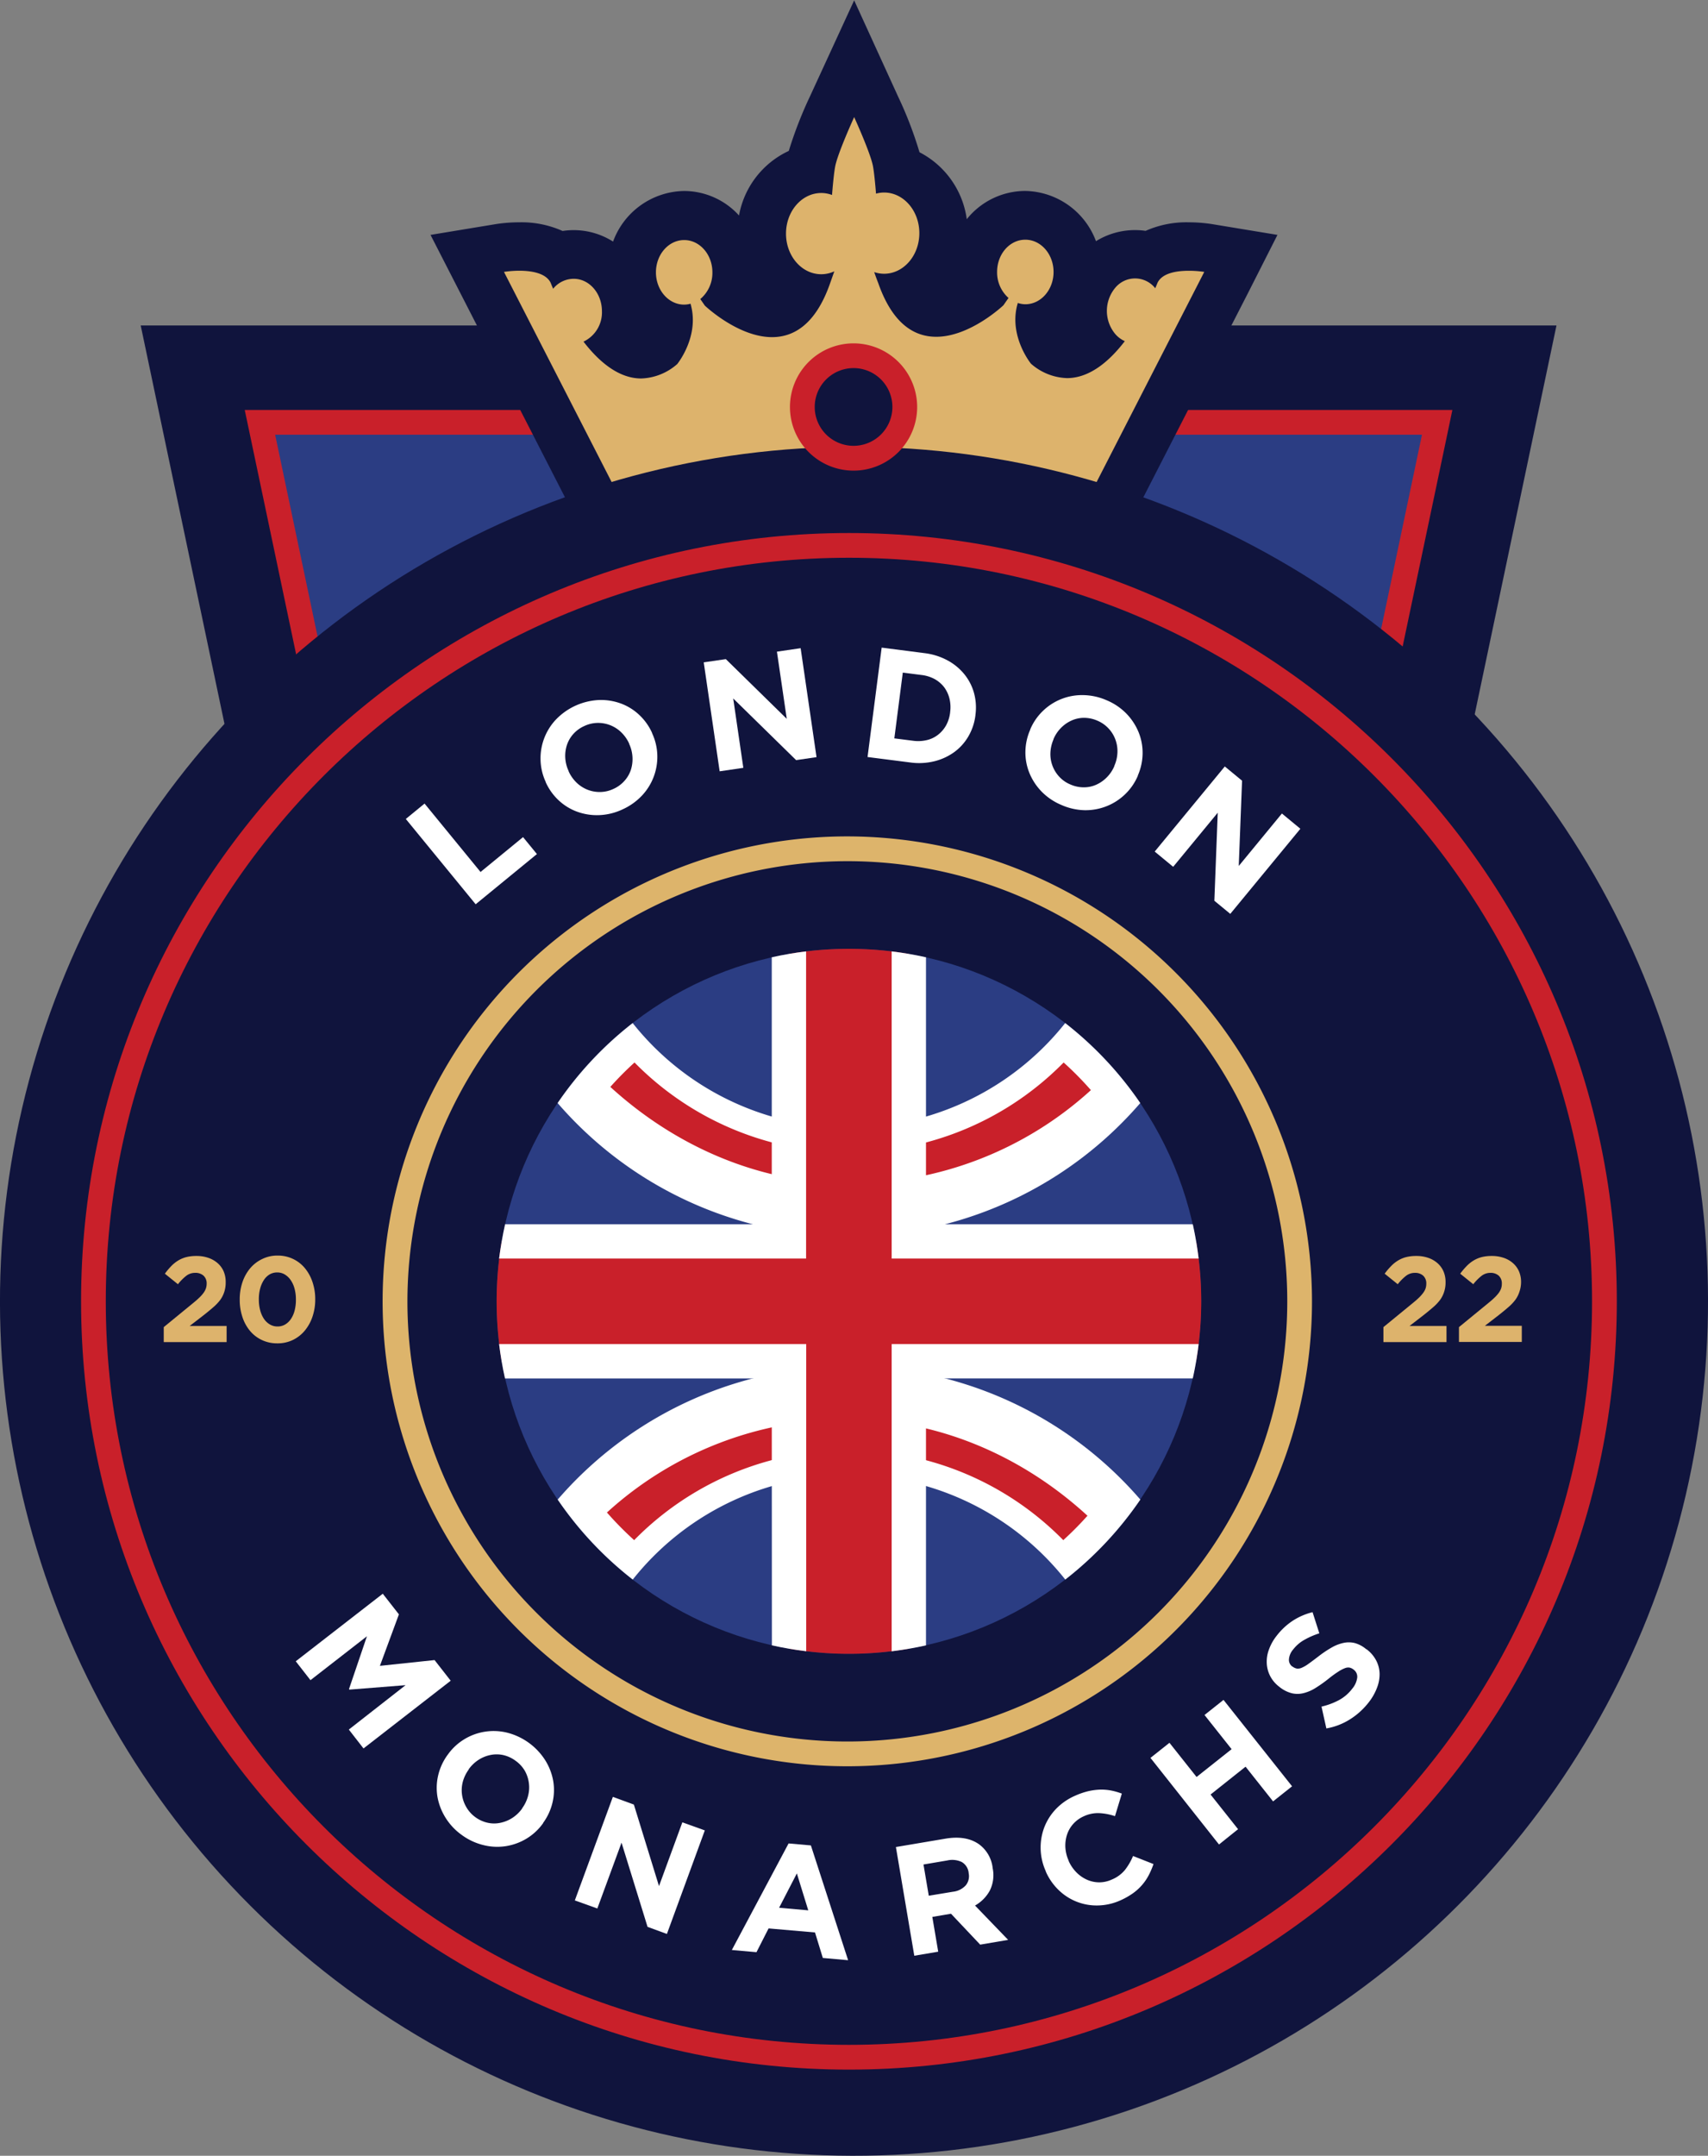 <svg xmlns="http://www.w3.org/2000/svg" id="Layer_1" width="423.5" height="534.227" data-name="Layer 1" version="1.1"><rect width="100%" height="100%" fill="#808080" stroke="none"/><defs id="defs4"><style id="style2">.cls-6{fill:#fff}.cls-2{fill:#10143d}.cls-3{fill:#2b3d83}.cls-4{fill:#c9202a}.cls-5{fill:#ddb36c}</style></defs><path id="polygon8" d="m445.61 249.36 28.57-135.79H123.14l28.57 135.79z" class="cls-2" style="fill:#10143d" transform="translate(-88.25 -32.91)"/><path id="polygon10" d="m444.61 137.57-18.47 87.79H171.18l-18.47-87.79z" class="cls-3" style="fill:#2b3d83" transform="translate(-88.25 -32.91)"/><path id="path12" d="m352.58 107.73-17.18 81.65h-250l-17.18-81.65h284.36m7.56-6.14H60.68l1.56 7.4 17.18 81.66 1 4.87h259.96l1-4.87 17.19-81.66 1.55-7.4z" class="cls-4" style="fill:#c9202a"/><path id="path14" d="M266.03 131.37c-13.13-6.12-32.91-9.64-54.28-9.64-21.37 0-41.15 3.52-54.28 9.64l-5.25 2.45-36.38-71 8.14-1.33a31.3 31.3 0 0 1 4.77-.4c4.61 0 7.72 1.06 9.82 2.5a12 12 0 0 1 3.67-.58c7.18 0 13 6.31 13 14.07a14.86 14.86 0 0 1-2.18 7.81c2.1 1.85 4.12 2.83 5.9 2.83a8 8 0 0 0 4.59-1.8 13.67 13.67 0 0 0 2.08-5.15 14 14 0 0 1-9-13.39c0-7.76 5.84-14.07 13-14.07s13 6.31 13 14.07a15.1 15.1 0 0 1-1.22 5.94c2.63 1.9 6.53 4.11 10 4.11 1.08 0 3.92 0 6.68-4.76a16.15 16.15 0 0 1-9.23-14.91c0-7.84 5.17-14.39 12-15.8.09-.73.19-1.34.28-1.86.69-3.73 4.12-11.42 5.16-13.69l5.47-12 5.47 12c1 2.27 4.47 10 5.16 13.69.1.55.2 1.23.3 2 6.47 1.71 11.29 8.07 11.29 15.64a16.23 16.23 0 0 1-8.7 14.66c2.79 5 5.7 5 6.81 5 3.55 0 7.6-2.36 10.22-4.28a14.93 14.93 0 0 1-1.15-5.77c0-7.76 5.84-14.07 13-14.07s13 6.31 13 14.07a14 14 0 0 1-9.31 13.49 13.55 13.55 0 0 0 2.06 5 8 8 0 0 0 4.59 1.8c1.8 0 3.86-1 6-2.91a15 15 0 0 1 1.38-17.37 12.66 12.66 0 0 1 9.49-4.43 12.05 12.05 0 0 1 3.58.55c2.1-1.43 5.2-2.47 9.77-2.47a31.3 31.3 0 0 1 4.78.36l8.14 1.33-36.38 71z" class="cls-5" style="fill:#ddb36c"/><path id="path16" d="M211.75 28.93s4.11 9 4.71 12.28c.27 1.48.53 4.06.75 6.78a7.5 7.5 0 0 1 2-.28c4.82 0 8.74 4.51 8.74 10.07 0 5.56-3.92 10.06-8.74 10.06a7.73 7.73 0 0 1-2.45-.41c.3.86.62 1.76 1 2.72 3.57 10.19 9 13.31 14.38 13.31 8.46 0 16.66-7.81 16.66-7.81l1.26-1.81a8.47 8.47 0 0 1-2.83-6.44c0-4.45 3.13-8 7-8s7 3.6 7 8-3.13 8-7 8a5.89 5.89 0 0 1-1.88-.33c0 .18-.08.34-.13.53-2.05 7.85 3.41 14.53 3.41 14.53a14.16 14.16 0 0 0 8.94 3.57c5.67 0 10.57-4.26 14.33-9.16a6.72 6.72 0 0 1-2.4-1.8 8.94 8.94 0 0 1 0-11.39 6.37 6.37 0 0 1 9.88 0 .47.47 0 0 1 .06.09c.37-.84.56-1.34.56-1.34 1.19-2.5 4.89-3 7.79-3a26.13 26.13 0 0 1 3.81.28l-30 58.52c-13.32-6.21-33.81-10.2-56.82-10.2-23.01 0-43.5 4-56.82 10.2l-30-58.52a26.13 26.13 0 0 1 3.79-.29c2.9 0 6.6.53 7.79 3 0 0 .21.54.61 1.47a6.56 6.56 0 0 1 5.1-2.47c3.87 0 7 3.6 7 8.05a8 8 0 0 1-4.57 7.52c3.76 4.89 8.65 9.13 14.3 9.13a14.16 14.16 0 0 0 8.94-3.57s5.46-6.68 3.41-14.53c0-.15-.07-.28-.11-.42a6.41 6.41 0 0 1-1.58.22c-3.87 0-7-3.6-7-8s3.12-8 7-8 7 3.6 7 8a8.47 8.47 0 0 1-3 6.62l1.13 1.63s8.2 7.81 16.66 7.81c5.35 0 10.81-3.12 14.38-13.31l1.06-3a7.71 7.71 0 0 1-3.24.72c-4.83 0-8.74-4.51-8.74-10.06 0-5.55 3.91-10.07 8.74-10.07a7.48 7.48 0 0 1 2.67.49c.23-2.8.49-5.47.77-7 .6-3.29 4.71-12.28 4.71-12.28m0-28.93-10.97 23.82a100.84 100.84 0 0 0-5.23 13.47 21.91 21.91 0 0 0-12.34 16 18.44 18.44 0 0 0-13.6-6.07 19.08 19.08 0 0 0-17.63 12.54 18.2 18.2 0 0 0-12.52-2.63 24.92 24.92 0 0 0-10.74-2.15 38.2 38.2 0 0 0-5.76.44l-16.24 2.68 7.52 14.67 30 58.52 5.28 10.32 10.51-4.9c12.17-5.68 31.51-9.07 51.73-9.07 20.22 0 39.56 3.39 51.73 9.07l10.51 4.9 5.28-10.32 30-58.52 7.44-14.67-16.27-2.68a38.35 38.35 0 0 0-5.73-.44 25 25 0 0 0-10.7 2.12 18 18 0 0 0-2.65-.19 18.34 18.34 0 0 0-9.65 2.75 19.07 19.07 0 0 0-17.59-12.45 18.62 18.62 0 0 0-14.45 7 22 22 0 0 0-11.72-16.59 96.53 96.53 0 0 0-5.32-13.83L211.75 0Z" class="cls-2" style="fill:#10143d"/><circle id="circle18" cx="-78.296" cy="377.755" r="211.75" class="cls-2" style="fill:#10143d" transform="rotate(-45)"/><circle id="circle20" cx="210.489" cy="322.48" r="187.33" class="cls-2" style="fill:#10143d"/><path id="path22" d="M210.49 138.22c101.6 0 184.26 82.66 184.26 184.26s-82.66 184.26-184.26 184.26S26.23 424.09 26.23 322.48c0-101.61 82.66-184.26 184.26-184.26m0-6.13c-105 0-190.39 85.41-190.39 190.39 0 104.98 85.41 190.4 190.39 190.4 104.98 0 190.4-85.41 190.4-190.4 0-104.99-85.41-190.39-190.4-190.39z" class="cls-4" style="fill:#c9202a"/><path id="path24" d="m100.62 202.95 4.65-3.81 13.88 16.95 10.54-8.64 3.44 4.2-15.19 12.44z" class="cls-6" style="fill:#fff"/><path id="path26" d="M154.33 200.59a14.86 14.86 0 0 1-5.76 1.41 14.37 14.37 0 0 1-5.42-.83 13.48 13.48 0 0 1-4.58-2.79 14 14 0 0 1-3.26-4.54v-.07a13.74 13.74 0 0 1-1.28-5.44 14 14 0 0 1 3.8-10 15.8 15.8 0 0 1 10.59-4.85 14.3 14.3 0 0 1 5.42.82 13.3 13.3 0 0 1 4.59 2.8 13.91 13.91 0 0 1 3.26 4.54v.07a13.71 13.71 0 0 1 1.29 5.44 14 14 0 0 1-3.8 10 15.21 15.21 0 0 1-4.85 3.44zm-2.24-5.08a8 8 0 0 0 2.74-2 7.58 7.58 0 0 0 1.6-2.75 8.78 8.78 0 0 0 .39-3.16 8.9 8.9 0 0 0-.82-3.26v-.07a9.2 9.2 0 0 0-1.93-2.76 8.2 8.2 0 0 0-5.87-2.36 8 8 0 0 0-3.3.76 8.13 8.13 0 0 0-2.76 2 7.72 7.72 0 0 0-1.58 2.74 8.62 8.62 0 0 0-.4 3.17 8.87 8.87 0 0 0 .83 3.25v.07a9.12 9.12 0 0 0 1.93 2.77 8.37 8.37 0 0 0 2.7 1.77 8.2 8.2 0 0 0 3.15.59 7.92 7.92 0 0 0 3.32-.76z" class="cls-6" style="fill:#fff"/><path id="path28" d="m174.49 164.14 5.48-.8 15.11 14.8-2.44-16.65 5.88-.86 3.94 27-5.06.74-15.6-15.28 2.51 17.19-5.87.86z" class="cls-6" style="fill:#fff"/><path id="path30" d="m218.61 160.49 10.57 1.36a16.14 16.14 0 0 1 5.7 1.77 13.78 13.78 0 0 1 4.2 3.43 12.74 12.74 0 0 1 2.42 4.66 13.62 13.62 0 0 1 .36 5.46v.07a13.6 13.6 0 0 1-1.73 5.21 12.71 12.71 0 0 1-3.51 3.92 14.17 14.17 0 0 1-4.94 2.28 15.91 15.91 0 0 1-6 .3l-10.57-1.35zm7.79 23.08a9.33 9.33 0 0 0 3.4-.16 7.08 7.08 0 0 0 2.79-1.33 7.79 7.79 0 0 0 2-2.34 8.72 8.72 0 0 0 1-3.22v-.07a9 9 0 0 0-.18-3.37 7.85 7.85 0 0 0-1.33-2.81 7.74 7.74 0 0 0-2.36-2 9.1 9.1 0 0 0-3.26-1l-4.61-.59-2.1 16.3z" class="cls-6" style="fill:#fff"/><path id="path32" d="M263.15 199.47a14.89 14.89 0 0 1-4.9-3.32 14.48 14.48 0 0 1-3-4.57 13.49 13.49 0 0 1-1-5.28 13.92 13.92 0 0 1 1.19-5.46v-.07a13.79 13.79 0 0 1 3.17-4.61 13.91 13.91 0 0 1 10-3.9 15 15 0 0 1 5.8 1.28 14.89 14.89 0 0 1 4.9 3.32 14.62 14.62 0 0 1 3 4.58 13.58 13.58 0 0 1 1 5.27 14.08 14.08 0 0 1-1.18 5.46v.08a13.88 13.88 0 0 1-3.18 4.6 14 14 0 0 1-4.55 2.93 14.19 14.19 0 0 1-5.43 1 15.07 15.07 0 0 1-5.82-1.31zm2.27-5.06a8.17 8.17 0 0 0 3.31.7 7.45 7.45 0 0 0 3.11-.66 8.58 8.58 0 0 0 2.61-1.83 8.74 8.74 0 0 0 1.86-2.79v-.07a8.91 8.91 0 0 0 .76-3.29 8.29 8.29 0 0 0-.5-3.18 8.12 8.12 0 0 0-1.69-2.75 8 8 0 0 0-2.77-1.94 8.29 8.29 0 0 0-3.33-.71 7.49 7.49 0 0 0-3.09.67 8.5 8.5 0 0 0-2.62 1.83 8.74 8.74 0 0 0-1.86 2.79v.07a9.33 9.33 0 0 0-.76 3.29 8.22 8.22 0 0 0 2.17 5.92 7.82 7.82 0 0 0 2.8 1.95z" class="cls-6" style="fill:#fff"/><path id="path34" d="m303.69 189.94 4.28 3.53-.82 21.13 10.7-13 4.58 3.78-17.38 21.09-3.95-3.25.84-21.82-11.05 13.41-4.58-3.78z" class="cls-6" style="fill:#fff"/><path id="path36" d="m94.91 394.95 4 5.11-4.71 12.76 13.55-1.43 4 5.12-21.62 16.78-3.64-4.68 14.07-11-13.93 1.1-.1-.12 4.45-13.1-14 10.88-3.65-4.68z" class="cls-6" style="fill:#fff"/><path id="path38" d="M114.55 454.77a14.92 14.92 0 0 1-4.07-4.3 14.58 14.58 0 0 1-2-5.12 13.51 13.51 0 0 1 .16-5.37 14 14 0 0 1 2.33-5.08l.05-.06a13.74 13.74 0 0 1 4.09-3.82 14 14 0 0 1 10.6-1.65 15.78 15.78 0 0 1 9.45 6.8 14.39 14.39 0 0 1 2 5.12 13.33 13.33 0 0 1-.16 5.37 14 14 0 0 1-2.33 5.08v.06a13.87 13.87 0 0 1-4.09 3.82 14.2 14.2 0 0 1-5.07 1.87 14 14 0 0 1-5.52-.22 15.07 15.07 0 0 1-5.44-2.5zm3.3-4.46a8.15 8.15 0 0 0 3.08 1.4 7.42 7.42 0 0 0 3.18 0 8.71 8.71 0 0 0 2.95-1.22 9.06 9.06 0 0 0 2.42-2.33v-.06a9 9 0 0 0 1.45-3.05 8.18 8.18 0 0 0 .2-3.22 8.28 8.28 0 0 0-1-3 8 8 0 0 0-2.3-2.49 8.18 8.18 0 0 0-3.1-1.42 7.65 7.65 0 0 0-3.16 0 8.52 8.52 0 0 0-2.95 1.22 9 9 0 0 0-2.41 2.32v.07a9.14 9.14 0 0 0-1.45 3 8.26 8.26 0 0 0 .84 6.26 8 8 0 0 0 2.25 2.52z" class="cls-6" style="fill:#fff"/><path id="path40" d="m151.96 445.29 5.21 1.91 6.23 20.2 5.79-15.8 5.57 2-9.4 25.66-4.8-1.76-6.45-20.86-6 16.31-5.58-2z" class="cls-6" style="fill:#fff"/><path id="path42" d="m195.53 456.83 5.53.49 9.23 28.45-6.27-.56-1.94-6.32-11.51-1-3 5.89-6.11-.54zm4.88 16.58-2.83-9.15-4.4 8.51z" class="cls-6" style="fill:#fff"/><path id="path44" d="m222.14 457.72 12.32-2.08q5.12-.85 8.31 1.41a8.42 8.42 0 0 1 3.35 5.77v.07a8.6 8.6 0 0 1-.69 5.61 9.44 9.44 0 0 1-3.67 3.72l8.21 8.51-6.93 1.18-7.23-7.65h-.06l-4.58.78 1.46 8.62-5.93 1zm14.14 11.08a5 5 0 0 0 3.2-1.61 3.58 3.58 0 0 0 .7-3v-.08a3.51 3.51 0 0 0-1.72-2.68 5.53 5.53 0 0 0-3.59-.38l-5.89 1 1.31 7.74z" class="cls-6" style="fill:#fff"/><path id="path46" d="M277.82 470.93a14.19 14.19 0 0 1-5.55 1.27 13.48 13.48 0 0 1-9.77-3.81 14.38 14.38 0 0 1-3.2-4.61v-.07a14.17 14.17 0 0 1-.42-10.73 13.75 13.75 0 0 1 2.87-4.61 14.76 14.76 0 0 1 4.82-3.36 18.45 18.45 0 0 1 3.32-1.14 15.49 15.49 0 0 1 3-.38 12.81 12.81 0 0 1 2.72.25 16.63 16.63 0 0 1 2.55.74l-1.7 5.59a14.4 14.4 0 0 0-3.9-.75 8.32 8.32 0 0 0-3.81.77 7.74 7.74 0 0 0-2.64 1.9 7.46 7.46 0 0 0-1.55 2.7 8.67 8.67 0 0 0-.4 3.14 9.36 9.36 0 0 0 .81 3.26v.07a9.58 9.58 0 0 0 1.88 2.79 8.64 8.64 0 0 0 2.6 1.84 7.58 7.58 0 0 0 3 .68 7.45 7.45 0 0 0 3.22-.69 8.28 8.28 0 0 0 3.27-2.39 15 15 0 0 0 2-3.45l5.07 2a20 20 0 0 1-1.17 2.74 12.72 12.72 0 0 1-3.94 4.51 18 18 0 0 1-3.08 1.74z" class="cls-6" style="fill:#fff"/><path id="path48" d="m285.26 435.63 4.71-3.74 6.72 8.47 8.69-6.89-6.72-8.47 4.71-3.74 17 21.41-4.71 3.74-6.82-8.6-8.68 6.9 6.82 8.59-4.73 3.79z" class="cls-6" style="fill:#fff"/><path id="path50" d="M339.41 421.82a18.06 18.06 0 0 1-4.59 4.2 16.21 16.21 0 0 1-5.95 2.31l-1.2-5.41a17.47 17.47 0 0 0 4.26-1.57 10.22 10.22 0 0 0 3.35-2.86 5.3 5.3 0 0 0 1.24-2.72 2.16 2.16 0 0 0-.87-2l-.06-.05a2.53 2.53 0 0 0-.95-.46 2.18 2.18 0 0 0-1.17.14 8.5 8.5 0 0 0-1.64.86 25.75 25.75 0 0 0-2.36 1.71 33.44 33.44 0 0 1-3.2 2.28 10.19 10.19 0 0 1-3 1.32 6.26 6.26 0 0 1-2.92.05 8 8 0 0 1-3.09-1.56l-.06-.05a7.87 7.87 0 0 1-2.24-2.62 7.63 7.63 0 0 1-.86-3.13 8.54 8.54 0 0 1 .51-3.41 12 12 0 0 1 1.89-3.42 16.48 16.48 0 0 1 4.09-3.82 16.15 16.15 0 0 1 4.86-2.09l1.68 5.24a19.68 19.68 0 0 0-3.75 1.64 9 9 0 0 0-2.72 2.34 4.24 4.24 0 0 0-1.07 2.5 2.07 2.07 0 0 0 .81 1.74h.06a2.53 2.53 0 0 0 1.06.51 2.29 2.29 0 0 0 1.26-.2 8.54 8.54 0 0 0 1.7-1c.66-.47 1.47-1.07 2.43-1.81a27.48 27.48 0 0 1 3.24-2.18 10.29 10.29 0 0 1 3-1.17 6.29 6.29 0 0 1 2.8.05 7.57 7.57 0 0 1 2.8 1.51h.06a8.29 8.29 0 0 1 2.41 2.79 7.45 7.45 0 0 1 .85 3.25 9.19 9.19 0 0 1-.63 3.49 13.52 13.52 0 0 1-2.03 3.6z" class="cls-6" style="fill:#fff"/><circle id="circle52" cx="-265.584" cy="278.535" r="112.14" class="cls-2" style="fill:#10143d" transform="rotate(-76.72)"/><path id="path54" d="M210.1 213.41a109.08 109.08 0 1 1-109.08 109.07A109.2 109.2 0 0 1 210.1 213.41m0-6.14a115.22 115.22 0 1 0 115.21 115.21A115.35 115.35 0 0 0 210.1 207.27z" style="fill:#ddb46b"/><path id="path56" d="M211.64 113.55a12.7 12.7 0 1 1 12.7-12.7 12.71 12.71 0 0 1-12.7 12.7z" class="cls-2" style="fill:#10143d"/><path id="path58" d="M211.64 91.22a9.63 9.63 0 1 1-9.63 9.63 9.63 9.63 0 0 1 9.63-9.63m0-6.13a15.77 15.77 0 1 0 15.77 15.76 15.78 15.78 0 0 0-15.77-15.76z" class="cls-4" style="fill:#c9202a"/><path id="path60" d="m40.6 328.88 7-5.73c.66-.54 1.22-1 1.68-1.45a8.79 8.79 0 0 0 1.13-1.23 4.35 4.35 0 0 0 .63-1.14 3.61 3.61 0 0 0 .2-1.21 2.58 2.58 0 0 0-.78-2 3 3 0 0 0-2.05-.69 3.58 3.58 0 0 0-2.17.69 12.1 12.1 0 0 0-2.12 2.13l-3.24-2.61a17 17 0 0 1 1.57-1.87 8.49 8.49 0 0 1 1.71-1.38 7.5 7.5 0 0 1 2-.85 10.15 10.15 0 0 1 2.52-.29 8.92 8.92 0 0 1 3 .47 6.86 6.86 0 0 1 2.29 1.31 5.8 5.8 0 0 1 1.47 2 6.59 6.59 0 0 1 .52 2.67v.06a7.47 7.47 0 0 1-.34 2.36 7 7 0 0 1-1 2 11.64 11.64 0 0 1-1.73 1.83c-.7.61-1.51 1.28-2.43 2l-3.43 2.64h9.16v4H40.6z" class="cls-5" style="fill:#ddb36c"/><path id="path62" d="M68.75 332.9a8.74 8.74 0 0 1-3.83-.83 8.58 8.58 0 0 1-2.95-2.28 10.47 10.47 0 0 1-1.87-3.44 13.39 13.39 0 0 1-.66-4.26v-.06a13.18 13.18 0 0 1 .67-4.27 10.7 10.7 0 0 1 1.91-3.45 8.9 8.9 0 0 1 3-2.31 8.48 8.48 0 0 1 3.83-.85 8.74 8.74 0 0 1 3.8.83 8.64 8.64 0 0 1 2.94 2.28 10.69 10.69 0 0 1 1.89 3.44 13.14 13.14 0 0 1 .68 4.27v.06a13.12 13.12 0 0 1-.68 4.26 10.86 10.86 0 0 1-1.91 3.46 8.86 8.86 0 0 1-2.95 2.31 8.67 8.67 0 0 1-3.87.84zm.06-4.18a3.65 3.65 0 0 0 1.89-.49 4.5 4.5 0 0 0 1.44-1.38 6.67 6.67 0 0 0 .92-2.11 10.53 10.53 0 0 0 .31-2.65v-.06a10.15 10.15 0 0 0-.33-2.66 6.74 6.74 0 0 0-.95-2.12 4.69 4.69 0 0 0-1.47-1.41 3.58 3.58 0 0 0-1.87-.51 3.69 3.69 0 0 0-1.9.49 4.37 4.37 0 0 0-1.42 1.39 7.21 7.21 0 0 0-.92 2.1 10.15 10.15 0 0 0-.33 2.66v.06a10.28 10.28 0 0 0 .33 2.67 7 7 0 0 0 .93 2.12 4.6 4.6 0 0 0 1.46 1.39 3.67 3.67 0 0 0 1.94.51z" class="cls-5" style="fill:#ddb36c"/><path id="path64" d="m343.02 328.88 7-5.73c.66-.54 1.22-1 1.68-1.45a9.32 9.32 0 0 0 1.12-1.23 4.4 4.4 0 0 0 .64-1.14 3.88 3.88 0 0 0 .19-1.21 2.58 2.58 0 0 0-.78-2 3 3 0 0 0-2-.69 3.61 3.61 0 0 0-2.18.69 12.1 12.1 0 0 0-2.12 2.13l-3.24-2.61a16 16 0 0 1 1.58-1.87 8.49 8.49 0 0 1 1.71-1.38 7.44 7.44 0 0 1 2-.85 10.29 10.29 0 0 1 2.53-.29 9 9 0 0 1 3 .47 6.72 6.72 0 0 1 2.28 1.31 5.8 5.8 0 0 1 1.47 2 6.59 6.59 0 0 1 .53 2.67v.06a7.46 7.46 0 0 1-.35 2.36 7 7 0 0 1-1 2 11.64 11.64 0 0 1-1.73 1.83c-.7.61-1.51 1.28-2.43 2l-3.42 2.64h9.16v4h-15.64z" class="cls-5" style="fill:#ddb36c"/><path id="path66" d="m361.75 328.88 7-5.73c.66-.54 1.22-1 1.68-1.45a9.46 9.46 0 0 0 1.13-1.23 4.35 4.35 0 0 0 .63-1.14 3.61 3.61 0 0 0 .19-1.21 2.58 2.58 0 0 0-.78-2 3 3 0 0 0-2-.69 3.61 3.61 0 0 0-2.18.69 12.1 12.1 0 0 0-2.12 2.13l-3.24-2.61a17 17 0 0 1 1.58-1.87 8.49 8.49 0 0 1 1.71-1.38 7.5 7.5 0 0 1 2-.85 10.15 10.15 0 0 1 2.52-.29 9 9 0 0 1 3 .47 6.72 6.72 0 0 1 2.28 1.31 5.8 5.8 0 0 1 1.47 2 6.59 6.59 0 0 1 .53 2.67v.06a7.46 7.46 0 0 1-.4 2.33 7 7 0 0 1-1 2 11.64 11.64 0 0 1-1.73 1.83c-.7.61-1.51 1.28-2.43 2l-3.42 2.64h9.16v4h-15.58z" class="cls-5" style="fill:#ddb36c"/><circle id="circle68" cx="210.489" cy="322.48" r="87.35" class="cls-3" style="fill:#2b3d83"/><path id="path70" d="M282.75 371.62a95.45 95.45 0 0 0-144.47 0 88 88 0 0 0 18.61 19.82 68.48 68.48 0 0 1 107.25 0 88.26 88.26 0 0 0 18.61-19.82z" class="cls-6" style="fill:#fff"/><path id="path72" d="M210.49 351.71a88.58 88.58 0 0 0-60 23.11 82.32 82.32 0 0 0 6.75 6.85 74.58 74.58 0 0 1 106.4 0 80.18 80.18 0 0 0 6-6.05c-16.12-14.78-36.95-23.91-59.15-23.91z" class="cls-4" style="fill:#c9202a"/><path id="path74" d="M138.26 273.35a95.45 95.45 0 0 0 144.47 0 88.05 88.05 0 0 0-18.61-19.82 68.48 68.48 0 0 1-107.25 0 87.83 87.83 0 0 0-18.61 19.82z" class="cls-6" style="fill:#fff"/><path id="path76" d="M210.49 293.26a88.61 88.61 0 0 0 60-23.11 80.91 80.91 0 0 0-6.76-6.85 74.61 74.61 0 0 1-106.4 0 82.08 82.08 0 0 0-6 6.05c16.14 14.74 36.97 23.91 59.16 23.91z" class="cls-4" style="fill:#c9202a"/><path id="path78" d="M225.34 236.39a88.14 88.14 0 0 0-29.7 0v71.24H124.4a88.14 88.14 0 0 0 0 29.7h71.24v71.24a87.45 87.45 0 0 0 29.7 0v-71.24h71.24a87.45 87.45 0 0 0 0-29.7h-71.24z" class="cls-4" style="fill:#c9202a"/><path id="path80" d="M123.75 311.89h76.12v-76.12c-2.89.35-5.72.84-8.51 1.46v66.15h-66.12q-.93 4.19-1.49 8.51z" class="cls-6" style="fill:#fff"/><path id="path82" d="M297.2 333.09h-76.11v76.12q4.32-.53 8.51-1.46v-66.16h66.15a85.38 85.38 0 0 0 1.45-8.5z" class="cls-6" style="fill:#fff"/><path id="path84" d="M191.39 407.74c2.79.62 5.62 1.11 8.51 1.46v-76.11h-76.15q.53 4.32 1.46 8.51h66.15z" class="cls-6" style="fill:#fff"/><path id="path86" d="M229.6 237.23q-4.19-.93-8.51-1.46v76.12h76.11a85.38 85.38 0 0 0-1.45-8.51H229.6z" class="cls-6" style="fill:#fff"/></svg>